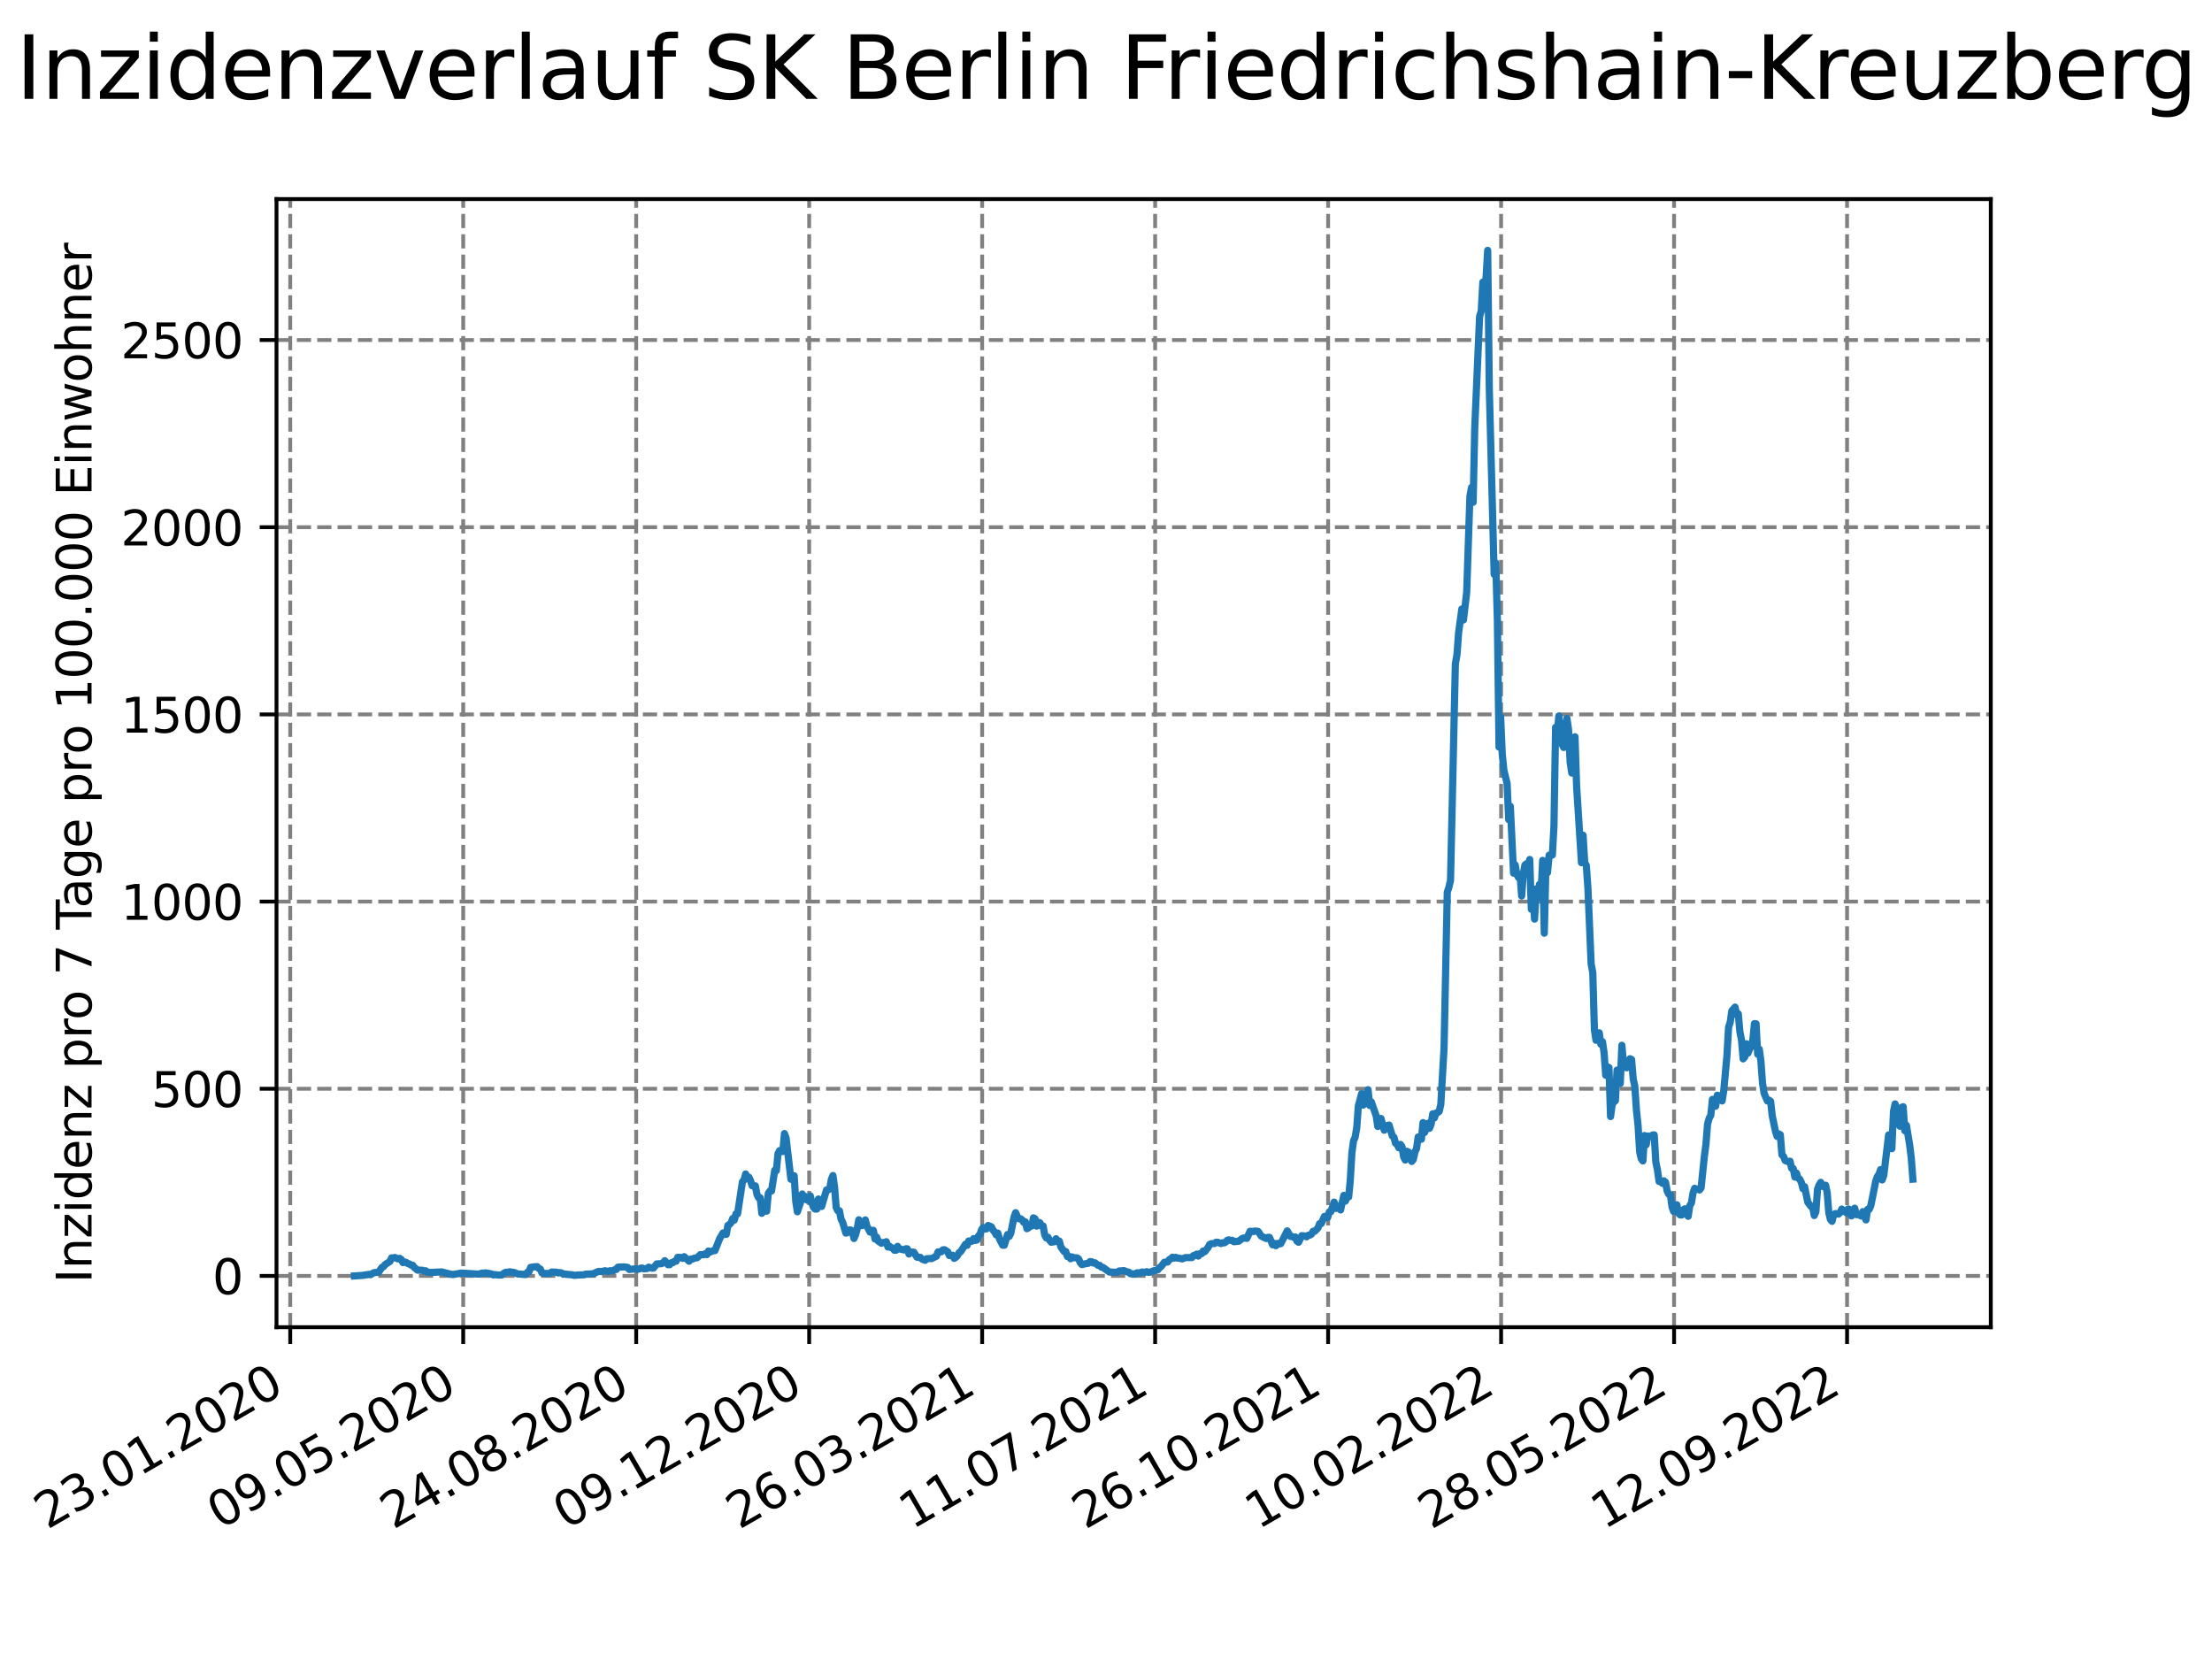 <?xml version="1.0" encoding="utf-8" standalone="no"?>
<!DOCTYPE svg PUBLIC "-//W3C//DTD SVG 1.1//EN"
  "http://www.w3.org/Graphics/SVG/1.1/DTD/svg11.dtd">
<svg xmlns:xlink="http://www.w3.org/1999/xlink" width="460.8pt" height="345.6pt" viewBox="0 0 460.8 345.6" xmlns="http://www.w3.org/2000/svg" version="1.1">
 <defs>
  <style type="text/css">*{stroke-linejoin: round; stroke-linecap: butt}</style>
 </defs>
 <g id="figure_1">
  <g id="patch_1">
   <path d="M 0 345.6 
L 460.8 345.6 
L 460.8 0 
L 0 0 
z
" style="fill: #ffffff"/>
  </g>
  <g id="axes_1">
   <g id="patch_2">
    <path d="M 57.6 276.48 
L 414.72 276.48 
L 414.72 41.472 
L 57.6 41.472 
z
" style="fill: #ffffff"/>
   </g>
   <g id="matplotlib.axis_1">
    <g id="xtick_1">
     <g id="line2d_1">
      <path d="M 60.46 276.48 
L 60.46 41.472 
" clip-path="url(#p9eb9b1399c)" style="fill: none; stroke-dasharray: 2.96,1.28; stroke-dashoffset: 0; stroke: #808080; stroke-width: 0.8"/>
     </g>
     <g id="line2d_2">
      <defs>
       <path id="m988cbfd017" d="M 0 0 
L 0 3.5 
" style="stroke: #000000; stroke-width: 0.8"/>
      </defs>
      <g>
       <use xlink:href="#m988cbfd017" x="60.46" y="276.48" style="stroke: #000000; stroke-width: 0.8"/>
      </g>
     </g>
     <g id="text_1">
      <!-- 23.01.2020 -->
      <g transform="translate(9.835 318.689) rotate(-30) scale(0.1 -0.1)">
       <defs>
        <path id="DejaVuSans-32" d="M 1228 531 
L 3431 531 
L 3431 0 
L 469 0 
L 469 531 
Q 828 903 1448 1529 
Q 2069 2156 2228 2338 
Q 2531 2678 2651 2914 
Q 2772 3150 2772 3378 
Q 2772 3750 2511 3984 
Q 2250 4219 1831 4219 
Q 1534 4219 1204 4116 
Q 875 4013 500 3803 
L 500 4441 
Q 881 4594 1212 4672 
Q 1544 4750 1819 4750 
Q 2544 4750 2975 4387 
Q 3406 4025 3406 3419 
Q 3406 3131 3298 2873 
Q 3191 2616 2906 2266 
Q 2828 2175 2409 1742 
Q 1991 1309 1228 531 
z
" transform="scale(0.016)"/>
        <path id="DejaVuSans-33" d="M 2597 2516 
Q 3050 2419 3304 2112 
Q 3559 1806 3559 1356 
Q 3559 666 3084 287 
Q 2609 -91 1734 -91 
Q 1441 -91 1130 -33 
Q 819 25 488 141 
L 488 750 
Q 750 597 1062 519 
Q 1375 441 1716 441 
Q 2309 441 2620 675 
Q 2931 909 2931 1356 
Q 2931 1769 2642 2001 
Q 2353 2234 1838 2234 
L 1294 2234 
L 1294 2753 
L 1863 2753 
Q 2328 2753 2575 2939 
Q 2822 3125 2822 3475 
Q 2822 3834 2567 4026 
Q 2313 4219 1838 4219 
Q 1578 4219 1281 4162 
Q 984 4106 628 3988 
L 628 4550 
Q 988 4650 1302 4700 
Q 1616 4750 1894 4750 
Q 2613 4750 3031 4423 
Q 3450 4097 3450 3541 
Q 3450 3153 3228 2886 
Q 3006 2619 2597 2516 
z
" transform="scale(0.016)"/>
        <path id="DejaVuSans-2e" d="M 684 794 
L 1344 794 
L 1344 0 
L 684 0 
L 684 794 
z
" transform="scale(0.016)"/>
        <path id="DejaVuSans-30" d="M 2034 4250 
Q 1547 4250 1301 3770 
Q 1056 3291 1056 2328 
Q 1056 1369 1301 889 
Q 1547 409 2034 409 
Q 2525 409 2770 889 
Q 3016 1369 3016 2328 
Q 3016 3291 2770 3770 
Q 2525 4250 2034 4250 
z
M 2034 4750 
Q 2819 4750 3233 4129 
Q 3647 3509 3647 2328 
Q 3647 1150 3233 529 
Q 2819 -91 2034 -91 
Q 1250 -91 836 529 
Q 422 1150 422 2328 
Q 422 3509 836 4129 
Q 1250 4750 2034 4750 
z
" transform="scale(0.016)"/>
        <path id="DejaVuSans-31" d="M 794 531 
L 1825 531 
L 1825 4091 
L 703 3866 
L 703 4441 
L 1819 4666 
L 2450 4666 
L 2450 531 
L 3481 531 
L 3481 0 
L 794 0 
L 794 531 
z
" transform="scale(0.016)"/>
       </defs>
       <use xlink:href="#DejaVuSans-32"/>
       <use xlink:href="#DejaVuSans-33" x="63.623"/>
       <use xlink:href="#DejaVuSans-2e" x="127.246"/>
       <use xlink:href="#DejaVuSans-30" x="159.033"/>
       <use xlink:href="#DejaVuSans-31" x="222.656"/>
       <use xlink:href="#DejaVuSans-2e" x="286.279"/>
       <use xlink:href="#DejaVuSans-32" x="318.066"/>
       <use xlink:href="#DejaVuSans-30" x="381.689"/>
       <use xlink:href="#DejaVuSans-32" x="445.312"/>
       <use xlink:href="#DejaVuSans-30" x="508.936"/>
      </g>
     </g>
    </g>
    <g id="xtick_2">
     <g id="line2d_3">
      <path d="M 96.495 276.48 
L 96.495 41.472 
" clip-path="url(#p9eb9b1399c)" style="fill: none; stroke-dasharray: 2.96,1.28; stroke-dashoffset: 0; stroke: #808080; stroke-width: 0.8"/>
     </g>
     <g id="line2d_4">
      <g>
       <use xlink:href="#m988cbfd017" x="96.495" y="276.48" style="stroke: #000000; stroke-width: 0.8"/>
      </g>
     </g>
     <g id="text_2">
      <!-- 09.05.2020 -->
      <g transform="translate(45.87 318.689) rotate(-30) scale(0.1 -0.1)">
       <defs>
        <path id="DejaVuSans-39" d="M 703 97 
L 703 672 
Q 941 559 1184 500 
Q 1428 441 1663 441 
Q 2288 441 2617 861 
Q 2947 1281 2994 2138 
Q 2813 1869 2534 1725 
Q 2256 1581 1919 1581 
Q 1219 1581 811 2004 
Q 403 2428 403 3163 
Q 403 3881 828 4315 
Q 1253 4750 1959 4750 
Q 2769 4750 3195 4129 
Q 3622 3509 3622 2328 
Q 3622 1225 3098 567 
Q 2575 -91 1691 -91 
Q 1453 -91 1209 -44 
Q 966 3 703 97 
z
M 1959 2075 
Q 2384 2075 2632 2365 
Q 2881 2656 2881 3163 
Q 2881 3666 2632 3958 
Q 2384 4250 1959 4250 
Q 1534 4250 1286 3958 
Q 1038 3666 1038 3163 
Q 1038 2656 1286 2365 
Q 1534 2075 1959 2075 
z
" transform="scale(0.016)"/>
        <path id="DejaVuSans-35" d="M 691 4666 
L 3169 4666 
L 3169 4134 
L 1269 4134 
L 1269 2991 
Q 1406 3038 1543 3061 
Q 1681 3084 1819 3084 
Q 2600 3084 3056 2656 
Q 3513 2228 3513 1497 
Q 3513 744 3044 326 
Q 2575 -91 1722 -91 
Q 1428 -91 1123 -41 
Q 819 9 494 109 
L 494 744 
Q 775 591 1075 516 
Q 1375 441 1709 441 
Q 2250 441 2565 725 
Q 2881 1009 2881 1497 
Q 2881 1984 2565 2268 
Q 2250 2553 1709 2553 
Q 1456 2553 1204 2497 
Q 953 2441 691 2322 
L 691 4666 
z
" transform="scale(0.016)"/>
       </defs>
       <use xlink:href="#DejaVuSans-30"/>
       <use xlink:href="#DejaVuSans-39" x="63.623"/>
       <use xlink:href="#DejaVuSans-2e" x="127.246"/>
       <use xlink:href="#DejaVuSans-30" x="159.033"/>
       <use xlink:href="#DejaVuSans-35" x="222.656"/>
       <use xlink:href="#DejaVuSans-2e" x="286.279"/>
       <use xlink:href="#DejaVuSans-32" x="318.066"/>
       <use xlink:href="#DejaVuSans-30" x="381.689"/>
       <use xlink:href="#DejaVuSans-32" x="445.312"/>
       <use xlink:href="#DejaVuSans-30" x="508.936"/>
      </g>
     </g>
    </g>
    <g id="xtick_3">
     <g id="line2d_5">
      <path d="M 132.53 276.48 
L 132.53 41.472 
" clip-path="url(#p9eb9b1399c)" style="fill: none; stroke-dasharray: 2.96,1.28; stroke-dashoffset: 0; stroke: #808080; stroke-width: 0.8"/>
     </g>
     <g id="line2d_6">
      <g>
       <use xlink:href="#m988cbfd017" x="132.53" y="276.48" style="stroke: #000000; stroke-width: 0.8"/>
      </g>
     </g>
     <g id="text_3">
      <!-- 24.08.2020 -->
      <g transform="translate(81.905 318.689) rotate(-30) scale(0.1 -0.1)">
       <defs>
        <path id="DejaVuSans-34" d="M 2419 4116 
L 825 1625 
L 2419 1625 
L 2419 4116 
z
M 2253 4666 
L 3047 4666 
L 3047 1625 
L 3713 1625 
L 3713 1100 
L 3047 1100 
L 3047 0 
L 2419 0 
L 2419 1100 
L 313 1100 
L 313 1709 
L 2253 4666 
z
" transform="scale(0.016)"/>
        <path id="DejaVuSans-38" d="M 2034 2216 
Q 1584 2216 1326 1975 
Q 1069 1734 1069 1313 
Q 1069 891 1326 650 
Q 1584 409 2034 409 
Q 2484 409 2743 651 
Q 3003 894 3003 1313 
Q 3003 1734 2745 1975 
Q 2488 2216 2034 2216 
z
M 1403 2484 
Q 997 2584 770 2862 
Q 544 3141 544 3541 
Q 544 4100 942 4425 
Q 1341 4750 2034 4750 
Q 2731 4750 3128 4425 
Q 3525 4100 3525 3541 
Q 3525 3141 3298 2862 
Q 3072 2584 2669 2484 
Q 3125 2378 3379 2068 
Q 3634 1759 3634 1313 
Q 3634 634 3220 271 
Q 2806 -91 2034 -91 
Q 1263 -91 848 271 
Q 434 634 434 1313 
Q 434 1759 690 2068 
Q 947 2378 1403 2484 
z
M 1172 3481 
Q 1172 3119 1398 2916 
Q 1625 2713 2034 2713 
Q 2441 2713 2670 2916 
Q 2900 3119 2900 3481 
Q 2900 3844 2670 4047 
Q 2441 4250 2034 4250 
Q 1625 4250 1398 4047 
Q 1172 3844 1172 3481 
z
" transform="scale(0.016)"/>
       </defs>
       <use xlink:href="#DejaVuSans-32"/>
       <use xlink:href="#DejaVuSans-34" x="63.623"/>
       <use xlink:href="#DejaVuSans-2e" x="127.246"/>
       <use xlink:href="#DejaVuSans-30" x="159.033"/>
       <use xlink:href="#DejaVuSans-38" x="222.656"/>
       <use xlink:href="#DejaVuSans-2e" x="286.279"/>
       <use xlink:href="#DejaVuSans-32" x="318.066"/>
       <use xlink:href="#DejaVuSans-30" x="381.689"/>
       <use xlink:href="#DejaVuSans-32" x="445.312"/>
       <use xlink:href="#DejaVuSans-30" x="508.936"/>
      </g>
     </g>
    </g>
    <g id="xtick_4">
     <g id="line2d_7">
      <path d="M 168.566 276.48 
L 168.566 41.472 
" clip-path="url(#p9eb9b1399c)" style="fill: none; stroke-dasharray: 2.96,1.28; stroke-dashoffset: 0; stroke: #808080; stroke-width: 0.8"/>
     </g>
     <g id="line2d_8">
      <g>
       <use xlink:href="#m988cbfd017" x="168.566" y="276.48" style="stroke: #000000; stroke-width: 0.8"/>
      </g>
     </g>
     <g id="text_4">
      <!-- 09.12.2020 -->
      <g transform="translate(117.941 318.689) rotate(-30) scale(0.1 -0.1)">
       <use xlink:href="#DejaVuSans-30"/>
       <use xlink:href="#DejaVuSans-39" x="63.623"/>
       <use xlink:href="#DejaVuSans-2e" x="127.246"/>
       <use xlink:href="#DejaVuSans-31" x="159.033"/>
       <use xlink:href="#DejaVuSans-32" x="222.656"/>
       <use xlink:href="#DejaVuSans-2e" x="286.279"/>
       <use xlink:href="#DejaVuSans-32" x="318.066"/>
       <use xlink:href="#DejaVuSans-30" x="381.689"/>
       <use xlink:href="#DejaVuSans-32" x="445.312"/>
       <use xlink:href="#DejaVuSans-30" x="508.936"/>
      </g>
     </g>
    </g>
    <g id="xtick_5">
     <g id="line2d_9">
      <path d="M 204.601 276.48 
L 204.601 41.472 
" clip-path="url(#p9eb9b1399c)" style="fill: none; stroke-dasharray: 2.96,1.28; stroke-dashoffset: 0; stroke: #808080; stroke-width: 0.8"/>
     </g>
     <g id="line2d_10">
      <g>
       <use xlink:href="#m988cbfd017" x="204.601" y="276.48" style="stroke: #000000; stroke-width: 0.8"/>
      </g>
     </g>
     <g id="text_5">
      <!-- 26.03.2021 -->
      <g transform="translate(153.976 318.689) rotate(-30) scale(0.1 -0.1)">
       <defs>
        <path id="DejaVuSans-36" d="M 2113 2584 
Q 1688 2584 1439 2293 
Q 1191 2003 1191 1497 
Q 1191 994 1439 701 
Q 1688 409 2113 409 
Q 2538 409 2786 701 
Q 3034 994 3034 1497 
Q 3034 2003 2786 2293 
Q 2538 2584 2113 2584 
z
M 3366 4563 
L 3366 3988 
Q 3128 4100 2886 4159 
Q 2644 4219 2406 4219 
Q 1781 4219 1451 3797 
Q 1122 3375 1075 2522 
Q 1259 2794 1537 2939 
Q 1816 3084 2150 3084 
Q 2853 3084 3261 2657 
Q 3669 2231 3669 1497 
Q 3669 778 3244 343 
Q 2819 -91 2113 -91 
Q 1303 -91 875 529 
Q 447 1150 447 2328 
Q 447 3434 972 4092 
Q 1497 4750 2381 4750 
Q 2619 4750 2861 4703 
Q 3103 4656 3366 4563 
z
" transform="scale(0.016)"/>
       </defs>
       <use xlink:href="#DejaVuSans-32"/>
       <use xlink:href="#DejaVuSans-36" x="63.623"/>
       <use xlink:href="#DejaVuSans-2e" x="127.246"/>
       <use xlink:href="#DejaVuSans-30" x="159.033"/>
       <use xlink:href="#DejaVuSans-33" x="222.656"/>
       <use xlink:href="#DejaVuSans-2e" x="286.279"/>
       <use xlink:href="#DejaVuSans-32" x="318.066"/>
       <use xlink:href="#DejaVuSans-30" x="381.689"/>
       <use xlink:href="#DejaVuSans-32" x="445.312"/>
       <use xlink:href="#DejaVuSans-31" x="508.936"/>
      </g>
     </g>
    </g>
    <g id="xtick_6">
     <g id="line2d_11">
      <path d="M 240.636 276.48 
L 240.636 41.472 
" clip-path="url(#p9eb9b1399c)" style="fill: none; stroke-dasharray: 2.96,1.28; stroke-dashoffset: 0; stroke: #808080; stroke-width: 0.8"/>
     </g>
     <g id="line2d_12">
      <g>
       <use xlink:href="#m988cbfd017" x="240.636" y="276.48" style="stroke: #000000; stroke-width: 0.8"/>
      </g>
     </g>
     <g id="text_6">
      <!-- 11.07.2021 -->
      <g transform="translate(190.011 318.689) rotate(-30) scale(0.1 -0.1)">
       <defs>
        <path id="DejaVuSans-37" d="M 525 4666 
L 3525 4666 
L 3525 4397 
L 1831 0 
L 1172 0 
L 2766 4134 
L 525 4134 
L 525 4666 
z
" transform="scale(0.016)"/>
       </defs>
       <use xlink:href="#DejaVuSans-31"/>
       <use xlink:href="#DejaVuSans-31" x="63.623"/>
       <use xlink:href="#DejaVuSans-2e" x="127.246"/>
       <use xlink:href="#DejaVuSans-30" x="159.033"/>
       <use xlink:href="#DejaVuSans-37" x="222.656"/>
       <use xlink:href="#DejaVuSans-2e" x="286.279"/>
       <use xlink:href="#DejaVuSans-32" x="318.066"/>
       <use xlink:href="#DejaVuSans-30" x="381.689"/>
       <use xlink:href="#DejaVuSans-32" x="445.312"/>
       <use xlink:href="#DejaVuSans-31" x="508.936"/>
      </g>
     </g>
    </g>
    <g id="xtick_7">
     <g id="line2d_13">
      <path d="M 276.672 276.48 
L 276.672 41.472 
" clip-path="url(#p9eb9b1399c)" style="fill: none; stroke-dasharray: 2.96,1.28; stroke-dashoffset: 0; stroke: #808080; stroke-width: 0.8"/>
     </g>
     <g id="line2d_14">
      <g>
       <use xlink:href="#m988cbfd017" x="276.672" y="276.48" style="stroke: #000000; stroke-width: 0.8"/>
      </g>
     </g>
     <g id="text_7">
      <!-- 26.10.2021 -->
      <g transform="translate(226.046 318.689) rotate(-30) scale(0.1 -0.1)">
       <use xlink:href="#DejaVuSans-32"/>
       <use xlink:href="#DejaVuSans-36" x="63.623"/>
       <use xlink:href="#DejaVuSans-2e" x="127.246"/>
       <use xlink:href="#DejaVuSans-31" x="159.033"/>
       <use xlink:href="#DejaVuSans-30" x="222.656"/>
       <use xlink:href="#DejaVuSans-2e" x="286.279"/>
       <use xlink:href="#DejaVuSans-32" x="318.066"/>
       <use xlink:href="#DejaVuSans-30" x="381.689"/>
       <use xlink:href="#DejaVuSans-32" x="445.312"/>
       <use xlink:href="#DejaVuSans-31" x="508.936"/>
      </g>
     </g>
    </g>
    <g id="xtick_8">
     <g id="line2d_15">
      <path d="M 312.707 276.48 
L 312.707 41.472 
" clip-path="url(#p9eb9b1399c)" style="fill: none; stroke-dasharray: 2.96,1.28; stroke-dashoffset: 0; stroke: #808080; stroke-width: 0.8"/>
     </g>
     <g id="line2d_16">
      <g>
       <use xlink:href="#m988cbfd017" x="312.707" y="276.48" style="stroke: #000000; stroke-width: 0.8"/>
      </g>
     </g>
     <g id="text_8">
      <!-- 10.02.2022 -->
      <g transform="translate(262.082 318.689) rotate(-30) scale(0.1 -0.1)">
       <use xlink:href="#DejaVuSans-31"/>
       <use xlink:href="#DejaVuSans-30" x="63.623"/>
       <use xlink:href="#DejaVuSans-2e" x="127.246"/>
       <use xlink:href="#DejaVuSans-30" x="159.033"/>
       <use xlink:href="#DejaVuSans-32" x="222.656"/>
       <use xlink:href="#DejaVuSans-2e" x="286.279"/>
       <use xlink:href="#DejaVuSans-32" x="318.066"/>
       <use xlink:href="#DejaVuSans-30" x="381.689"/>
       <use xlink:href="#DejaVuSans-32" x="445.312"/>
       <use xlink:href="#DejaVuSans-32" x="508.936"/>
      </g>
     </g>
    </g>
    <g id="xtick_9">
     <g id="line2d_17">
      <path d="M 348.742 276.48 
L 348.742 41.472 
" clip-path="url(#p9eb9b1399c)" style="fill: none; stroke-dasharray: 2.96,1.28; stroke-dashoffset: 0; stroke: #808080; stroke-width: 0.8"/>
     </g>
     <g id="line2d_18">
      <g>
       <use xlink:href="#m988cbfd017" x="348.742" y="276.48" style="stroke: #000000; stroke-width: 0.8"/>
      </g>
     </g>
     <g id="text_9">
      <!-- 28.05.2022 -->
      <g transform="translate(298.117 318.689) rotate(-30) scale(0.1 -0.1)">
       <use xlink:href="#DejaVuSans-32"/>
       <use xlink:href="#DejaVuSans-38" x="63.623"/>
       <use xlink:href="#DejaVuSans-2e" x="127.246"/>
       <use xlink:href="#DejaVuSans-30" x="159.033"/>
       <use xlink:href="#DejaVuSans-35" x="222.656"/>
       <use xlink:href="#DejaVuSans-2e" x="286.279"/>
       <use xlink:href="#DejaVuSans-32" x="318.066"/>
       <use xlink:href="#DejaVuSans-30" x="381.689"/>
       <use xlink:href="#DejaVuSans-32" x="445.312"/>
       <use xlink:href="#DejaVuSans-32" x="508.936"/>
      </g>
     </g>
    </g>
    <g id="xtick_10">
     <g id="line2d_19">
      <path d="M 384.778 276.48 
L 384.778 41.472 
" clip-path="url(#p9eb9b1399c)" style="fill: none; stroke-dasharray: 2.96,1.28; stroke-dashoffset: 0; stroke: #808080; stroke-width: 0.8"/>
     </g>
     <g id="line2d_20">
      <g>
       <use xlink:href="#m988cbfd017" x="384.778" y="276.48" style="stroke: #000000; stroke-width: 0.8"/>
      </g>
     </g>
     <g id="text_10">
      <!-- 12.09.2022 -->
      <g transform="translate(334.152 318.689) rotate(-30) scale(0.1 -0.1)">
       <use xlink:href="#DejaVuSans-31"/>
       <use xlink:href="#DejaVuSans-32" x="63.623"/>
       <use xlink:href="#DejaVuSans-2e" x="127.246"/>
       <use xlink:href="#DejaVuSans-30" x="159.033"/>
       <use xlink:href="#DejaVuSans-39" x="222.656"/>
       <use xlink:href="#DejaVuSans-2e" x="286.279"/>
       <use xlink:href="#DejaVuSans-32" x="318.066"/>
       <use xlink:href="#DejaVuSans-30" x="381.689"/>
       <use xlink:href="#DejaVuSans-32" x="445.312"/>
       <use xlink:href="#DejaVuSans-32" x="508.936"/>
      </g>
     </g>
    </g>
   </g>
   <g id="matplotlib.axis_2">
    <g id="ytick_1">
     <g id="line2d_21">
      <path d="M 57.6 265.798 
L 414.72 265.798 
" clip-path="url(#p9eb9b1399c)" style="fill: none; stroke-dasharray: 2.96,1.28; stroke-dashoffset: 0; stroke: #808080; stroke-width: 0.8"/>
     </g>
     <g id="line2d_22">
      <defs>
       <path id="m62f4f922a9" d="M 0 0 
L -3.5 0 
" style="stroke: #000000; stroke-width: 0.8"/>
      </defs>
      <g>
       <use xlink:href="#m62f4f922a9" x="57.6" y="265.798" style="stroke: #000000; stroke-width: 0.8"/>
      </g>
     </g>
     <g id="text_11">
      <!-- 0 -->
      <g transform="translate(44.237 269.597) scale(0.1 -0.1)">
       <use xlink:href="#DejaVuSans-30"/>
      </g>
     </g>
    </g>
    <g id="ytick_2">
     <g id="line2d_23">
      <path d="M 57.6 226.806 
L 414.72 226.806 
" clip-path="url(#p9eb9b1399c)" style="fill: none; stroke-dasharray: 2.96,1.28; stroke-dashoffset: 0; stroke: #808080; stroke-width: 0.8"/>
     </g>
     <g id="line2d_24">
      <g>
       <use xlink:href="#m62f4f922a9" x="57.6" y="226.806" style="stroke: #000000; stroke-width: 0.8"/>
      </g>
     </g>
     <g id="text_12">
      <!-- 500 -->
      <g transform="translate(31.512 230.605) scale(0.1 -0.1)">
       <use xlink:href="#DejaVuSans-35"/>
       <use xlink:href="#DejaVuSans-30" x="63.623"/>
       <use xlink:href="#DejaVuSans-30" x="127.246"/>
      </g>
     </g>
    </g>
    <g id="ytick_3">
     <g id="line2d_25">
      <path d="M 57.6 187.813 
L 414.72 187.813 
" clip-path="url(#p9eb9b1399c)" style="fill: none; stroke-dasharray: 2.96,1.28; stroke-dashoffset: 0; stroke: #808080; stroke-width: 0.8"/>
     </g>
     <g id="line2d_26">
      <g>
       <use xlink:href="#m62f4f922a9" x="57.6" y="187.813" style="stroke: #000000; stroke-width: 0.8"/>
      </g>
     </g>
     <g id="text_13">
      <!-- 1000 -->
      <g transform="translate(25.15 191.612) scale(0.1 -0.1)">
       <use xlink:href="#DejaVuSans-31"/>
       <use xlink:href="#DejaVuSans-30" x="63.623"/>
       <use xlink:href="#DejaVuSans-30" x="127.246"/>
       <use xlink:href="#DejaVuSans-30" x="190.869"/>
      </g>
     </g>
    </g>
    <g id="ytick_4">
     <g id="line2d_27">
      <path d="M 57.6 148.821 
L 414.72 148.821 
" clip-path="url(#p9eb9b1399c)" style="fill: none; stroke-dasharray: 2.96,1.28; stroke-dashoffset: 0; stroke: #808080; stroke-width: 0.8"/>
     </g>
     <g id="line2d_28">
      <g>
       <use xlink:href="#m62f4f922a9" x="57.6" y="148.821" style="stroke: #000000; stroke-width: 0.8"/>
      </g>
     </g>
     <g id="text_14">
      <!-- 1500 -->
      <g transform="translate(25.15 152.62) scale(0.1 -0.1)">
       <use xlink:href="#DejaVuSans-31"/>
       <use xlink:href="#DejaVuSans-35" x="63.623"/>
       <use xlink:href="#DejaVuSans-30" x="127.246"/>
       <use xlink:href="#DejaVuSans-30" x="190.869"/>
      </g>
     </g>
    </g>
    <g id="ytick_5">
     <g id="line2d_29">
      <path d="M 57.6 109.829 
L 414.72 109.829 
" clip-path="url(#p9eb9b1399c)" style="fill: none; stroke-dasharray: 2.96,1.28; stroke-dashoffset: 0; stroke: #808080; stroke-width: 0.8"/>
     </g>
     <g id="line2d_30">
      <g>
       <use xlink:href="#m62f4f922a9" x="57.6" y="109.829" style="stroke: #000000; stroke-width: 0.8"/>
      </g>
     </g>
     <g id="text_15">
      <!-- 2000 -->
      <g transform="translate(25.15 113.628) scale(0.1 -0.1)">
       <use xlink:href="#DejaVuSans-32"/>
       <use xlink:href="#DejaVuSans-30" x="63.623"/>
       <use xlink:href="#DejaVuSans-30" x="127.246"/>
       <use xlink:href="#DejaVuSans-30" x="190.869"/>
      </g>
     </g>
    </g>
    <g id="ytick_6">
     <g id="line2d_31">
      <path d="M 57.6 70.836 
L 414.72 70.836 
" clip-path="url(#p9eb9b1399c)" style="fill: none; stroke-dasharray: 2.96,1.28; stroke-dashoffset: 0; stroke: #808080; stroke-width: 0.8"/>
     </g>
     <g id="line2d_32">
      <g>
       <use xlink:href="#m62f4f922a9" x="57.6" y="70.836" style="stroke: #000000; stroke-width: 0.8"/>
      </g>
     </g>
     <g id="text_16">
      <!-- 2500 -->
      <g transform="translate(25.15 74.635) scale(0.1 -0.1)">
       <use xlink:href="#DejaVuSans-32"/>
       <use xlink:href="#DejaVuSans-35" x="63.623"/>
       <use xlink:href="#DejaVuSans-30" x="127.246"/>
       <use xlink:href="#DejaVuSans-30" x="190.869"/>
      </g>
     </g>
    </g>
    <g id="text_17">
     <!-- Inzidenz pro 7 Tage pro 100.000 Einwohner -->
     <g transform="translate(19.07 267.301) rotate(-90) scale(0.1 -0.1)">
      <defs>
       <path id="DejaVuSans-49" d="M 628 4666 
L 1259 4666 
L 1259 0 
L 628 0 
L 628 4666 
z
" transform="scale(0.016)"/>
       <path id="DejaVuSans-6e" d="M 3513 2113 
L 3513 0 
L 2938 0 
L 2938 2094 
Q 2938 2591 2744 2837 
Q 2550 3084 2163 3084 
Q 1697 3084 1428 2787 
Q 1159 2491 1159 1978 
L 1159 0 
L 581 0 
L 581 3500 
L 1159 3500 
L 1159 2956 
Q 1366 3272 1645 3428 
Q 1925 3584 2291 3584 
Q 2894 3584 3203 3211 
Q 3513 2838 3513 2113 
z
" transform="scale(0.016)"/>
       <path id="DejaVuSans-7a" d="M 353 3500 
L 3084 3500 
L 3084 2975 
L 922 459 
L 3084 459 
L 3084 0 
L 275 0 
L 275 525 
L 2438 3041 
L 353 3041 
L 353 3500 
z
" transform="scale(0.016)"/>
       <path id="DejaVuSans-69" d="M 603 3500 
L 1178 3500 
L 1178 0 
L 603 0 
L 603 3500 
z
M 603 4863 
L 1178 4863 
L 1178 4134 
L 603 4134 
L 603 4863 
z
" transform="scale(0.016)"/>
       <path id="DejaVuSans-64" d="M 2906 2969 
L 2906 4863 
L 3481 4863 
L 3481 0 
L 2906 0 
L 2906 525 
Q 2725 213 2448 61 
Q 2172 -91 1784 -91 
Q 1150 -91 751 415 
Q 353 922 353 1747 
Q 353 2572 751 3078 
Q 1150 3584 1784 3584 
Q 2172 3584 2448 3432 
Q 2725 3281 2906 2969 
z
M 947 1747 
Q 947 1113 1208 752 
Q 1469 391 1925 391 
Q 2381 391 2643 752 
Q 2906 1113 2906 1747 
Q 2906 2381 2643 2742 
Q 2381 3103 1925 3103 
Q 1469 3103 1208 2742 
Q 947 2381 947 1747 
z
" transform="scale(0.016)"/>
       <path id="DejaVuSans-65" d="M 3597 1894 
L 3597 1613 
L 953 1613 
Q 991 1019 1311 708 
Q 1631 397 2203 397 
Q 2534 397 2845 478 
Q 3156 559 3463 722 
L 3463 178 
Q 3153 47 2828 -22 
Q 2503 -91 2169 -91 
Q 1331 -91 842 396 
Q 353 884 353 1716 
Q 353 2575 817 3079 
Q 1281 3584 2069 3584 
Q 2775 3584 3186 3129 
Q 3597 2675 3597 1894 
z
M 3022 2063 
Q 3016 2534 2758 2815 
Q 2500 3097 2075 3097 
Q 1594 3097 1305 2825 
Q 1016 2553 972 2059 
L 3022 2063 
z
" transform="scale(0.016)"/>
       <path id="DejaVuSans-20" transform="scale(0.016)"/>
       <path id="DejaVuSans-70" d="M 1159 525 
L 1159 -1331 
L 581 -1331 
L 581 3500 
L 1159 3500 
L 1159 2969 
Q 1341 3281 1617 3432 
Q 1894 3584 2278 3584 
Q 2916 3584 3314 3078 
Q 3713 2572 3713 1747 
Q 3713 922 3314 415 
Q 2916 -91 2278 -91 
Q 1894 -91 1617 61 
Q 1341 213 1159 525 
z
M 3116 1747 
Q 3116 2381 2855 2742 
Q 2594 3103 2138 3103 
Q 1681 3103 1420 2742 
Q 1159 2381 1159 1747 
Q 1159 1113 1420 752 
Q 1681 391 2138 391 
Q 2594 391 2855 752 
Q 3116 1113 3116 1747 
z
" transform="scale(0.016)"/>
       <path id="DejaVuSans-72" d="M 2631 2963 
Q 2534 3019 2420 3045 
Q 2306 3072 2169 3072 
Q 1681 3072 1420 2755 
Q 1159 2438 1159 1844 
L 1159 0 
L 581 0 
L 581 3500 
L 1159 3500 
L 1159 2956 
Q 1341 3275 1631 3429 
Q 1922 3584 2338 3584 
Q 2397 3584 2469 3576 
Q 2541 3569 2628 3553 
L 2631 2963 
z
" transform="scale(0.016)"/>
       <path id="DejaVuSans-6f" d="M 1959 3097 
Q 1497 3097 1228 2736 
Q 959 2375 959 1747 
Q 959 1119 1226 758 
Q 1494 397 1959 397 
Q 2419 397 2687 759 
Q 2956 1122 2956 1747 
Q 2956 2369 2687 2733 
Q 2419 3097 1959 3097 
z
M 1959 3584 
Q 2709 3584 3137 3096 
Q 3566 2609 3566 1747 
Q 3566 888 3137 398 
Q 2709 -91 1959 -91 
Q 1206 -91 779 398 
Q 353 888 353 1747 
Q 353 2609 779 3096 
Q 1206 3584 1959 3584 
z
" transform="scale(0.016)"/>
       <path id="DejaVuSans-54" d="M -19 4666 
L 3928 4666 
L 3928 4134 
L 2272 4134 
L 2272 0 
L 1638 0 
L 1638 4134 
L -19 4134 
L -19 4666 
z
" transform="scale(0.016)"/>
       <path id="DejaVuSans-61" d="M 2194 1759 
Q 1497 1759 1228 1600 
Q 959 1441 959 1056 
Q 959 750 1161 570 
Q 1363 391 1709 391 
Q 2188 391 2477 730 
Q 2766 1069 2766 1631 
L 2766 1759 
L 2194 1759 
z
M 3341 1997 
L 3341 0 
L 2766 0 
L 2766 531 
Q 2569 213 2275 61 
Q 1981 -91 1556 -91 
Q 1019 -91 701 211 
Q 384 513 384 1019 
Q 384 1609 779 1909 
Q 1175 2209 1959 2209 
L 2766 2209 
L 2766 2266 
Q 2766 2663 2505 2880 
Q 2244 3097 1772 3097 
Q 1472 3097 1187 3025 
Q 903 2953 641 2809 
L 641 3341 
Q 956 3463 1253 3523 
Q 1550 3584 1831 3584 
Q 2591 3584 2966 3190 
Q 3341 2797 3341 1997 
z
" transform="scale(0.016)"/>
       <path id="DejaVuSans-67" d="M 2906 1791 
Q 2906 2416 2648 2759 
Q 2391 3103 1925 3103 
Q 1463 3103 1205 2759 
Q 947 2416 947 1791 
Q 947 1169 1205 825 
Q 1463 481 1925 481 
Q 2391 481 2648 825 
Q 2906 1169 2906 1791 
z
M 3481 434 
Q 3481 -459 3084 -895 
Q 2688 -1331 1869 -1331 
Q 1566 -1331 1297 -1286 
Q 1028 -1241 775 -1147 
L 775 -588 
Q 1028 -725 1275 -790 
Q 1522 -856 1778 -856 
Q 2344 -856 2625 -561 
Q 2906 -266 2906 331 
L 2906 616 
Q 2728 306 2450 153 
Q 2172 0 1784 0 
Q 1141 0 747 490 
Q 353 981 353 1791 
Q 353 2603 747 3093 
Q 1141 3584 1784 3584 
Q 2172 3584 2450 3431 
Q 2728 3278 2906 2969 
L 2906 3500 
L 3481 3500 
L 3481 434 
z
" transform="scale(0.016)"/>
       <path id="DejaVuSans-45" d="M 628 4666 
L 3578 4666 
L 3578 4134 
L 1259 4134 
L 1259 2753 
L 3481 2753 
L 3481 2222 
L 1259 2222 
L 1259 531 
L 3634 531 
L 3634 0 
L 628 0 
L 628 4666 
z
" transform="scale(0.016)"/>
       <path id="DejaVuSans-77" d="M 269 3500 
L 844 3500 
L 1563 769 
L 2278 3500 
L 2956 3500 
L 3675 769 
L 4391 3500 
L 4966 3500 
L 4050 0 
L 3372 0 
L 2619 2869 
L 1863 0 
L 1184 0 
L 269 3500 
z
" transform="scale(0.016)"/>
       <path id="DejaVuSans-68" d="M 3513 2113 
L 3513 0 
L 2938 0 
L 2938 2094 
Q 2938 2591 2744 2837 
Q 2550 3084 2163 3084 
Q 1697 3084 1428 2787 
Q 1159 2491 1159 1978 
L 1159 0 
L 581 0 
L 581 4863 
L 1159 4863 
L 1159 2956 
Q 1366 3272 1645 3428 
Q 1925 3584 2291 3584 
Q 2894 3584 3203 3211 
Q 3513 2838 3513 2113 
z
" transform="scale(0.016)"/>
      </defs>
      <use xlink:href="#DejaVuSans-49"/>
      <use xlink:href="#DejaVuSans-6e" x="29.492"/>
      <use xlink:href="#DejaVuSans-7a" x="92.871"/>
      <use xlink:href="#DejaVuSans-69" x="145.361"/>
      <use xlink:href="#DejaVuSans-64" x="173.145"/>
      <use xlink:href="#DejaVuSans-65" x="236.621"/>
      <use xlink:href="#DejaVuSans-6e" x="298.145"/>
      <use xlink:href="#DejaVuSans-7a" x="361.523"/>
      <use xlink:href="#DejaVuSans-20" x="414.014"/>
      <use xlink:href="#DejaVuSans-70" x="445.801"/>
      <use xlink:href="#DejaVuSans-72" x="509.277"/>
      <use xlink:href="#DejaVuSans-6f" x="548.141"/>
      <use xlink:href="#DejaVuSans-20" x="609.322"/>
      <use xlink:href="#DejaVuSans-37" x="641.109"/>
      <use xlink:href="#DejaVuSans-20" x="704.732"/>
      <use xlink:href="#DejaVuSans-54" x="736.52"/>
      <use xlink:href="#DejaVuSans-61" x="781.104"/>
      <use xlink:href="#DejaVuSans-67" x="842.383"/>
      <use xlink:href="#DejaVuSans-65" x="905.859"/>
      <use xlink:href="#DejaVuSans-20" x="967.383"/>
      <use xlink:href="#DejaVuSans-70" x="999.17"/>
      <use xlink:href="#DejaVuSans-72" x="1062.646"/>
      <use xlink:href="#DejaVuSans-6f" x="1101.51"/>
      <use xlink:href="#DejaVuSans-20" x="1162.691"/>
      <use xlink:href="#DejaVuSans-31" x="1194.479"/>
      <use xlink:href="#DejaVuSans-30" x="1258.102"/>
      <use xlink:href="#DejaVuSans-30" x="1321.725"/>
      <use xlink:href="#DejaVuSans-2e" x="1385.348"/>
      <use xlink:href="#DejaVuSans-30" x="1417.135"/>
      <use xlink:href="#DejaVuSans-30" x="1480.758"/>
      <use xlink:href="#DejaVuSans-30" x="1544.381"/>
      <use xlink:href="#DejaVuSans-20" x="1608.004"/>
      <use xlink:href="#DejaVuSans-45" x="1639.791"/>
      <use xlink:href="#DejaVuSans-69" x="1702.975"/>
      <use xlink:href="#DejaVuSans-6e" x="1730.758"/>
      <use xlink:href="#DejaVuSans-77" x="1794.137"/>
      <use xlink:href="#DejaVuSans-6f" x="1875.924"/>
      <use xlink:href="#DejaVuSans-68" x="1937.105"/>
      <use xlink:href="#DejaVuSans-6e" x="2000.484"/>
      <use xlink:href="#DejaVuSans-65" x="2063.863"/>
      <use xlink:href="#DejaVuSans-72" x="2125.387"/>
     </g>
    </g>
   </g>
   <g id="line2d_33">
    <path d="M 73.833 265.798 
L 75.517 265.69 
L 76.19 265.583 
L 76.864 265.475 
L 77.201 265.529 
L 77.874 265.126 
L 78.884 265.018 
L 79.558 264.024 
L 79.895 263.862 
L 80.232 263.432 
L 81.242 262.76 
L 81.579 262.034 
L 81.915 262.061 
L 82.252 261.953 
L 82.926 262.249 
L 83.263 262.142 
L 83.599 262.384 
L 83.936 263.029 
L 84.273 262.894 
L 84.61 262.975 
L 84.946 263.217 
L 85.283 263.298 
L 85.62 263.54 
L 85.957 263.566 
L 86.294 264.024 
L 86.967 264.588 
L 87.977 264.615 
L 88.314 264.776 
L 88.651 264.722 
L 88.988 264.991 
L 89.661 265.072 
L 92.019 264.964 
L 93.703 265.395 
L 94.376 265.502 
L 95.05 265.395 
L 96.06 265.206 
L 99.765 265.421 
L 100.438 265.206 
L 100.775 265.26 
L 101.112 265.153 
L 102.459 265.395 
L 102.796 265.583 
L 103.132 265.529 
L 103.806 265.61 
L 104.48 265.61 
L 105.153 265.126 
L 105.49 265.018 
L 105.827 265.045 
L 106.163 264.938 
L 107.174 265.099 
L 107.847 265.395 
L 108.521 265.421 
L 109.531 265.502 
L 109.868 265.045 
L 110.205 264.911 
L 110.542 264.024 
L 111.215 263.916 
L 111.889 263.862 
L 112.225 264.239 
L 112.562 264.373 
L 112.899 265.179 
L 113.573 265.287 
L 114.246 265.287 
L 114.583 265.26 
L 114.92 264.991 
L 115.93 265.018 
L 116.267 265.179 
L 116.604 265.099 
L 116.94 265.153 
L 117.277 265.368 
L 119.298 265.583 
L 119.635 265.69 
L 120.308 265.61 
L 121.655 265.556 
L 121.992 265.421 
L 123.002 265.395 
L 123.676 265.314 
L 124.35 264.991 
L 124.686 264.857 
L 125.36 264.884 
L 126.033 264.722 
L 126.707 264.884 
L 127.044 264.722 
L 127.717 264.749 
L 128.054 264.507 
L 128.391 264.454 
L 128.728 263.97 
L 130.075 263.916 
L 130.748 264.024 
L 131.085 264.454 
L 132.432 264.319 
L 132.769 264.427 
L 133.106 264.373 
L 133.443 264.185 
L 133.779 264.158 
L 134.116 264.319 
L 134.79 264.265 
L 135.126 263.97 
L 135.8 264.185 
L 136.137 264.158 
L 136.81 263.298 
L 137.821 263.244 
L 138.157 263.056 
L 138.494 262.626 
L 139.168 263.459 
L 139.505 263.459 
L 139.841 263.056 
L 140.178 263.029 
L 140.515 262.733 
L 140.852 262.733 
L 141.188 261.927 
L 141.862 261.953 
L 142.199 262.142 
L 142.536 261.792 
L 143.546 262.733 
L 143.883 262.303 
L 144.219 262.303 
L 144.556 262.115 
L 145.23 262.007 
L 145.903 261.362 
L 146.577 261.389 
L 146.914 261.174 
L 147.25 261.362 
L 147.587 260.609 
L 147.924 260.824 
L 148.598 260.529 
L 148.934 260.529 
L 149.945 257.975 
L 150.618 256.846 
L 150.955 257.141 
L 151.292 257.141 
L 151.629 255.286 
L 151.965 255.071 
L 152.302 254.722 
L 152.639 253.835 
L 152.976 254.157 
L 153.312 252.867 
L 153.649 252.867 
L 154.66 246.2 
L 154.996 245.823 
L 155.333 244.56 
L 155.67 245.232 
L 156.007 245.232 
L 156.343 245.931 
L 156.68 247.006 
L 157.017 247.114 
L 157.354 247.033 
L 157.691 248.834 
L 158.027 249.506 
L 158.364 249.506 
L 158.701 252.759 
L 159.038 252.195 
L 159.711 252.302 
L 160.048 248.619 
L 160.385 248.108 
L 160.722 248.108 
L 161.395 243.78 
L 161.732 243.861 
L 162.069 240.339 
L 162.405 239.694 
L 162.742 239.882 
L 163.079 239.882 
L 163.416 236.145 
L 163.753 237.059 
L 164.763 245.662 
L 165.1 244.936 
L 165.436 244.936 
L 165.773 250.286 
L 166.11 252.437 
L 166.784 250.42 
L 167.12 248.727 
L 167.457 249.264 
L 167.794 249.264 
L 168.131 250.017 
L 168.468 250.017 
L 168.804 249.13 
L 169.141 250.609 
L 169.478 251.55 
L 169.815 251.872 
L 170.151 251.872 
L 170.488 249.775 
L 171.162 251.334 
L 172.172 247.893 
L 172.509 247.893 
L 172.846 247.625 
L 173.182 245.689 
L 173.519 244.882 
L 173.856 247.329 
L 174.193 251.55 
L 174.53 252.222 
L 174.866 252.222 
L 175.203 253.942 
L 175.54 254.641 
L 176.213 256.872 
L 176.55 256.792 
L 176.887 256.227 
L 177.224 256.227 
L 177.561 256.442 
L 177.897 258.002 
L 178.234 257.222 
L 178.571 255.958 
L 178.908 254.103 
L 179.244 255.313 
L 179.581 255.313 
L 179.918 254.91 
L 180.255 254.13 
L 180.592 255.421 
L 181.265 256.684 
L 181.602 256.308 
L 181.939 256.308 
L 182.275 258.109 
L 182.612 257.706 
L 182.949 258.539 
L 183.623 258.996 
L 183.959 258.835 
L 184.296 258.835 
L 184.633 258.674 
L 184.97 259.776 
L 185.306 259.615 
L 185.643 259.91 
L 185.98 259.991 
L 186.317 260.448 
L 186.654 260.448 
L 186.99 259.641 
L 187.327 260.152 
L 188.337 260.394 
L 188.674 260.152 
L 189.011 260.152 
L 189.348 261.228 
L 189.685 260.824 
L 190.358 260.851 
L 191.032 261.9 
L 191.705 261.927 
L 192.042 262.276 
L 192.716 262.545 
L 193.052 262.222 
L 193.726 262.169 
L 194.063 262.195 
L 195.073 261.685 
L 195.41 260.797 
L 196.083 260.771 
L 196.42 260.367 
L 196.757 260.34 
L 197.43 260.771 
L 197.767 261.55 
L 198.441 261.496 
L 198.778 262.142 
L 199.114 261.927 
L 199.451 261.577 
L 199.788 260.959 
L 200.125 260.744 
L 201.135 259.184 
L 201.472 259.426 
L 201.809 258.512 
L 202.145 258.62 
L 202.482 258.566 
L 202.819 258.028 
L 203.156 258.405 
L 203.492 258.324 
L 203.829 257.464 
L 204.166 257.141 
L 204.503 256.093 
L 204.84 255.716 
L 205.176 256.012 
L 205.513 255.985 
L 205.85 255.286 
L 206.523 255.582 
L 206.86 256.254 
L 207.197 256.631 
L 207.534 257.249 
L 207.871 256.872 
L 208.207 258.109 
L 208.881 259.4 
L 209.218 259.4 
L 209.891 257.168 
L 210.228 257.571 
L 210.565 256.926 
L 211.238 253.539 
L 211.575 252.625 
L 211.912 253.404 
L 212.249 253.888 
L 212.585 253.888 
L 212.922 254.103 
L 213.259 254.641 
L 213.596 254.534 
L 213.933 255.958 
L 214.269 255.77 
L 214.606 255.394 
L 214.943 255.394 
L 215.28 253.7 
L 215.617 253.888 
L 215.953 255.421 
L 216.29 254.614 
L 216.627 254.722 
L 216.964 255.394 
L 217.3 255.394 
L 217.637 257.276 
L 217.974 257.894 
L 218.311 257.733 
L 218.648 258.378 
L 218.984 258.781 
L 219.658 258.674 
L 219.995 258.055 
L 220.331 258.647 
L 220.668 258.539 
L 221.005 259.776 
L 221.679 260.717 
L 222.015 260.717 
L 222.352 261.765 
L 222.689 261.712 
L 223.026 262.222 
L 223.362 261.846 
L 223.699 262.007 
L 224.373 262.034 
L 224.71 262.276 
L 225.046 263.056 
L 225.383 263.432 
L 226.057 263.271 
L 226.73 263.163 
L 227.067 262.814 
L 227.404 262.841 
L 227.741 263.109 
L 228.077 263.056 
L 228.751 263.593 
L 229.088 263.593 
L 229.424 263.97 
L 229.761 264.024 
L 231.108 264.991 
L 232.792 265.045 
L 233.129 264.776 
L 234.139 264.696 
L 234.813 264.964 
L 235.15 265.018 
L 235.486 265.341 
L 236.497 265.395 
L 236.834 265.153 
L 237.507 265.179 
L 237.844 264.991 
L 238.517 265.045 
L 238.854 264.911 
L 239.191 265.045 
L 239.528 265.045 
L 240.201 264.776 
L 241.212 264.507 
L 241.548 264.077 
L 241.885 263.835 
L 242.559 262.948 
L 243.232 262.894 
L 243.569 262.41 
L 243.906 262.249 
L 244.243 261.9 
L 244.579 262.088 
L 244.916 261.927 
L 245.253 262.088 
L 245.59 262.088 
L 246.263 262.249 
L 246.937 261.98 
L 248.284 261.98 
L 248.621 261.55 
L 248.958 261.55 
L 249.294 261.254 
L 249.631 261.658 
L 249.968 261.174 
L 250.305 261.174 
L 250.641 260.609 
L 250.978 260.744 
L 251.652 259.883 
L 251.989 259.238 
L 252.325 259.077 
L 252.999 259.05 
L 253.336 258.781 
L 253.672 258.781 
L 254.346 259.05 
L 254.683 258.889 
L 255.02 258.916 
L 255.356 258.727 
L 255.693 258.351 
L 256.03 258.297 
L 256.367 258.405 
L 256.703 258.378 
L 257.04 258.674 
L 258.051 258.566 
L 258.724 258.028 
L 259.061 257.894 
L 259.735 257.975 
L 260.408 256.496 
L 261.082 256.55 
L 261.418 256.442 
L 262.092 256.523 
L 262.766 257.518 
L 263.776 258.002 
L 264.113 257.76 
L 264.449 257.76 
L 265.123 259.319 
L 265.46 259.023 
L 265.797 259.507 
L 266.133 259.023 
L 266.47 259.131 
L 266.807 259.077 
L 268.154 256.415 
L 268.828 257.571 
L 269.164 257.598 
L 269.501 257.76 
L 269.838 257.679 
L 270.175 258.539 
L 270.511 258.781 
L 271.185 257.41 
L 271.859 257.491 
L 272.195 257.652 
L 272.532 257.329 
L 272.869 257.303 
L 273.206 257.088 
L 273.542 256.496 
L 273.879 256.496 
L 274.553 255.824 
L 274.89 254.91 
L 275.226 254.91 
L 275.9 253.404 
L 276.237 253.404 
L 276.573 253.646 
L 276.91 252.464 
L 277.247 252.41 
L 277.921 250.42 
L 278.257 251.738 
L 278.931 251.2 
L 279.268 252.06 
L 279.941 249.022 
L 280.278 250.205 
L 280.615 249.345 
L 280.952 249.345 
L 281.288 245.85 
L 281.625 240.124 
L 281.962 237.678 
L 282.299 236.898 
L 282.635 234.909 
L 282.972 230.365 
L 283.646 227.838 
L 283.983 230.204 
L 284.319 229.908 
L 284.656 228.134 
L 284.993 227.005 
L 285.33 230.285 
L 285.666 229.532 
L 286.677 232.435 
L 287.014 234.667 
L 287.35 234.129 
L 287.687 233 
L 288.361 235.446 
L 288.697 234.694 
L 289.034 234.452 
L 289.371 234.371 
L 290.045 236.656 
L 290.381 236.898 
L 290.718 238.162 
L 291.055 238.403 
L 291.392 239.102 
L 291.728 238.403 
L 292.065 238.86 
L 292.402 240.984 
L 292.739 241.656 
L 293.076 239.828 
L 293.412 239.99 
L 293.749 240.474 
L 294.086 241.952 
L 294.423 241.522 
L 294.759 239.963 
L 295.096 239.264 
L 295.433 236.844 
L 295.77 236.871 
L 296.107 237.328 
L 296.443 233.86 
L 296.78 235.903 
L 297.117 235.124 
L 297.454 233.995 
L 297.79 235.043 
L 298.127 234.21 
L 298.464 232.032 
L 298.801 232.892 
L 299.138 231.871 
L 299.474 231.79 
L 299.811 231.521 
L 300.148 230.07 
L 300.821 218.321 
L 301.495 185.873 
L 301.832 184.825 
L 302.169 183.4 
L 303.179 138.289 
L 303.516 136.38 
L 303.852 131.81 
L 304.526 126.864 
L 304.863 129.149 
L 305.536 123.422 
L 306.21 103.394 
L 306.547 101.539 
L 306.884 104.631 
L 307.22 89.012 
L 308.231 65.892 
L 308.567 64.816 
L 308.904 58.768 
L 309.241 60.407 
L 309.578 57.746 
L 309.915 52.154 
L 310.251 81.108 
L 311.262 119.659 
L 311.598 117.293 
L 311.935 129.337 
L 312.272 155.629 
L 312.609 149.311 
L 312.946 157.108 
L 313.282 160.414 
L 313.956 163.237 
L 314.293 170.738 
L 314.629 167.969 
L 315.303 181.894 
L 315.64 180.174 
L 315.977 182.136 
L 316.313 182.781 
L 316.65 182.19 
L 316.987 186.653 
L 317.324 182.109 
L 317.66 180.227 
L 317.997 179.932 
L 318.334 180.631 
L 318.671 179.045 
L 319.008 189.422 
L 319.344 186.464 
L 319.681 191.465 
L 320.018 185.174 
L 320.355 186.975 
L 320.691 184.233 
L 321.028 186.169 
L 321.365 179.233 
L 321.702 194.395 
L 322.039 180.765 
L 322.375 181.787 
L 322.712 178.157 
L 323.049 178.265 
L 323.386 178.104 
L 323.722 172.028 
L 324.059 151.516 
L 324.396 152.968 
L 324.733 149.15 
L 325.406 155.038 
L 325.743 155.71 
L 326.417 149.634 
L 326.753 151.946 
L 327.09 158.774 
L 327.427 161.033 
L 327.764 153.962 
L 328.101 153.478 
L 328.437 163.775 
L 329.448 179.717 
L 329.784 173.99 
L 330.121 179.663 
L 330.458 180.281 
L 330.795 185.066 
L 331.468 200.82 
L 331.805 202.621 
L 332.142 214.504 
L 332.479 216.708 
L 332.815 215.714 
L 333.152 215.149 
L 333.489 217.542 
L 333.826 217.004 
L 334.163 219.343 
L 334.499 223.994 
L 334.836 222.246 
L 335.173 222.381 
L 335.51 232.597 
L 335.846 230.07 
L 336.183 229.559 
L 336.52 229.29 
L 336.857 222.919 
L 337.194 225.607 
L 337.53 225.714 
L 337.867 217.757 
L 338.204 221.736 
L 338.541 222.327 
L 338.877 222.435 
L 339.551 220.553 
L 339.888 220.714 
L 340.225 224.774 
L 340.561 226.279 
L 340.898 231.252 
L 341.235 234.425 
L 341.572 239.963 
L 341.908 241.414 
L 342.245 241.845 
L 342.582 236.549 
L 342.919 238.484 
L 343.256 236.656 
L 343.592 236.79 
L 343.929 236.683 
L 344.266 236.441 
L 344.603 236.414 
L 344.939 242.113 
L 345.276 243.7 
L 345.613 246.119 
L 345.95 246.092 
L 346.287 246.495 
L 346.623 245.985 
L 346.96 246.28 
L 347.297 248.108 
L 347.634 248.781 
L 347.97 248.861 
L 348.307 251.388 
L 348.644 252.356 
L 349.318 250.985 
L 349.654 252.706 
L 349.991 253.082 
L 350.328 253.109 
L 350.665 252.033 
L 351.001 251.818 
L 351.675 253.378 
L 352.012 251.146 
L 352.349 250.609 
L 352.685 248.539 
L 353.022 247.544 
L 353.359 247.759 
L 353.696 247.705 
L 354.033 247.893 
L 354.369 247.463 
L 355.043 240.931 
L 355.38 238.377 
L 355.716 234.156 
L 356.053 232.946 
L 356.39 232.355 
L 356.727 229.021 
L 357.064 229.613 
L 357.4 230.446 
L 357.737 228.161 
L 358.074 228.268 
L 358.411 229.021 
L 358.747 229.344 
L 359.084 227.247 
L 359.758 219.881 
L 360.095 213.993 
L 360.431 212.972 
L 360.768 210.579 
L 361.442 209.799 
L 361.778 211.385 
L 362.115 211.197 
L 362.452 214.961 
L 362.789 216.655 
L 363.126 220.58 
L 363.462 220.203 
L 363.799 217.434 
L 364.136 219.397 
L 364.473 218.537 
L 364.809 218.026 
L 365.146 216.655 
L 365.483 213.24 
L 365.82 213.267 
L 366.157 219.612 
L 366.493 218.563 
L 366.83 221.037 
L 367.167 225.661 
L 367.504 227.784 
L 368.177 229.344 
L 368.514 229.182 
L 368.851 229.424 
L 369.188 232.435 
L 369.861 235.688 
L 370.198 236.737 
L 370.535 236.199 
L 370.871 236.387 
L 371.208 240.581 
L 371.545 240.904 
L 371.882 241.764 
L 372.555 242.033 
L 372.892 241.898 
L 373.229 243.377 
L 373.566 243.431 
L 373.902 245.205 
L 374.239 244.372 
L 374.576 245.42 
L 374.913 245.635 
L 375.25 246.307 
L 375.586 247.625 
L 375.923 247.194 
L 376.597 250.447 
L 377.27 251.334 
L 377.607 251.469 
L 377.944 253.216 
L 378.281 252.437 
L 378.617 247.759 
L 378.954 246.872 
L 379.291 246.307 
L 379.628 247.141 
L 379.964 247.168 
L 380.301 246.899 
L 380.638 248.458 
L 380.975 252.652 
L 381.312 254.05 
L 381.648 254.426 
L 381.985 253.055 
L 382.322 252.813 
L 382.995 252.921 
L 383.332 252.598 
L 383.669 251.872 
L 384.343 252.437 
L 384.679 252.652 
L 385.016 251.845 
L 385.353 251.98 
L 385.69 253.297 
L 386.363 251.684 
L 386.7 253.028 
L 387.374 253.055 
L 387.71 253.324 
L 388.047 252.41 
L 388.721 254.13 
L 389.057 251.926 
L 389.394 251.926 
L 389.731 251.146 
L 390.741 246.092 
L 391.078 245.097 
L 391.415 244.667 
L 391.752 243.646 
L 392.088 245.796 
L 392.425 244.856 
L 393.436 236.414 
L 393.772 238.753 
L 394.109 239.291 
L 394.446 231.548 
L 394.783 229.962 
L 395.119 231.494 
L 395.456 231.468 
L 395.793 234.613 
L 396.13 230.688 
L 396.467 230.553 
L 396.803 235.554 
L 397.14 234.425 
L 397.814 238.484 
L 398.15 241.226 
L 398.487 245.635 
L 398.487 245.635 
" clip-path="url(#p9eb9b1399c)" style="fill: none; stroke: #1f77b4; stroke-width: 1.5; stroke-linecap: square"/>
   </g>
   <g id="patch_3">
    <path d="M 57.6 276.48 
L 57.6 41.472 
" style="fill: none; stroke: #000000; stroke-width: 0.8; stroke-linejoin: miter; stroke-linecap: square"/>
   </g>
   <g id="patch_4">
    <path d="M 414.72 276.48 
L 414.72 41.472 
" style="fill: none; stroke: #000000; stroke-width: 0.8; stroke-linejoin: miter; stroke-linecap: square"/>
   </g>
   <g id="patch_5">
    <path d="M 57.6 276.48 
L 414.72 276.48 
" style="fill: none; stroke: #000000; stroke-width: 0.8; stroke-linejoin: miter; stroke-linecap: square"/>
   </g>
   <g id="patch_6">
    <path d="M 57.6 41.472 
L 414.72 41.472 
" style="fill: none; stroke: #000000; stroke-width: 0.8; stroke-linejoin: miter; stroke-linecap: square"/>
   </g>
  </g>
  <g id="text_18">
   <!-- Inzidenzverlauf SK Berlin Friedrichshain-Kreuzberg -->
   <g transform="translate(3.315 20.589) scale(0.18 -0.18)">
    <defs>
     <path id="DejaVuSans-76" d="M 191 3500 
L 800 3500 
L 1894 563 
L 2988 3500 
L 3597 3500 
L 2284 0 
L 1503 0 
L 191 3500 
z
" transform="scale(0.016)"/>
     <path id="DejaVuSans-6c" d="M 603 4863 
L 1178 4863 
L 1178 0 
L 603 0 
L 603 4863 
z
" transform="scale(0.016)"/>
     <path id="DejaVuSans-75" d="M 544 1381 
L 544 3500 
L 1119 3500 
L 1119 1403 
Q 1119 906 1312 657 
Q 1506 409 1894 409 
Q 2359 409 2629 706 
Q 2900 1003 2900 1516 
L 2900 3500 
L 3475 3500 
L 3475 0 
L 2900 0 
L 2900 538 
Q 2691 219 2414 64 
Q 2138 -91 1772 -91 
Q 1169 -91 856 284 
Q 544 659 544 1381 
z
M 1991 3584 
L 1991 3584 
z
" transform="scale(0.016)"/>
     <path id="DejaVuSans-66" d="M 2375 4863 
L 2375 4384 
L 1825 4384 
Q 1516 4384 1395 4259 
Q 1275 4134 1275 3809 
L 1275 3500 
L 2222 3500 
L 2222 3053 
L 1275 3053 
L 1275 0 
L 697 0 
L 697 3053 
L 147 3053 
L 147 3500 
L 697 3500 
L 697 3744 
Q 697 4328 969 4595 
Q 1241 4863 1831 4863 
L 2375 4863 
z
" transform="scale(0.016)"/>
     <path id="DejaVuSans-53" d="M 3425 4513 
L 3425 3897 
Q 3066 4069 2747 4153 
Q 2428 4238 2131 4238 
Q 1616 4238 1336 4038 
Q 1056 3838 1056 3469 
Q 1056 3159 1242 3001 
Q 1428 2844 1947 2747 
L 2328 2669 
Q 3034 2534 3370 2195 
Q 3706 1856 3706 1288 
Q 3706 609 3251 259 
Q 2797 -91 1919 -91 
Q 1588 -91 1214 -16 
Q 841 59 441 206 
L 441 856 
Q 825 641 1194 531 
Q 1563 422 1919 422 
Q 2459 422 2753 634 
Q 3047 847 3047 1241 
Q 3047 1584 2836 1778 
Q 2625 1972 2144 2069 
L 1759 2144 
Q 1053 2284 737 2584 
Q 422 2884 422 3419 
Q 422 4038 858 4394 
Q 1294 4750 2059 4750 
Q 2388 4750 2728 4690 
Q 3069 4631 3425 4513 
z
" transform="scale(0.016)"/>
     <path id="DejaVuSans-4b" d="M 628 4666 
L 1259 4666 
L 1259 2694 
L 3353 4666 
L 4166 4666 
L 1850 2491 
L 4331 0 
L 3500 0 
L 1259 2247 
L 1259 0 
L 628 0 
L 628 4666 
z
" transform="scale(0.016)"/>
     <path id="DejaVuSans-42" d="M 1259 2228 
L 1259 519 
L 2272 519 
Q 2781 519 3026 730 
Q 3272 941 3272 1375 
Q 3272 1813 3026 2020 
Q 2781 2228 2272 2228 
L 1259 2228 
z
M 1259 4147 
L 1259 2741 
L 2194 2741 
Q 2656 2741 2882 2914 
Q 3109 3088 3109 3444 
Q 3109 3797 2882 3972 
Q 2656 4147 2194 4147 
L 1259 4147 
z
M 628 4666 
L 2241 4666 
Q 2963 4666 3353 4366 
Q 3744 4066 3744 3513 
Q 3744 3084 3544 2831 
Q 3344 2578 2956 2516 
Q 3422 2416 3680 2098 
Q 3938 1781 3938 1306 
Q 3938 681 3513 340 
Q 3088 0 2303 0 
L 628 0 
L 628 4666 
z
" transform="scale(0.016)"/>
     <path id="DejaVuSans-46" d="M 628 4666 
L 3309 4666 
L 3309 4134 
L 1259 4134 
L 1259 2759 
L 3109 2759 
L 3109 2228 
L 1259 2228 
L 1259 0 
L 628 0 
L 628 4666 
z
" transform="scale(0.016)"/>
     <path id="DejaVuSans-63" d="M 3122 3366 
L 3122 2828 
Q 2878 2963 2633 3030 
Q 2388 3097 2138 3097 
Q 1578 3097 1268 2742 
Q 959 2388 959 1747 
Q 959 1106 1268 751 
Q 1578 397 2138 397 
Q 2388 397 2633 464 
Q 2878 531 3122 666 
L 3122 134 
Q 2881 22 2623 -34 
Q 2366 -91 2075 -91 
Q 1284 -91 818 406 
Q 353 903 353 1747 
Q 353 2603 823 3093 
Q 1294 3584 2113 3584 
Q 2378 3584 2631 3529 
Q 2884 3475 3122 3366 
z
" transform="scale(0.016)"/>
     <path id="DejaVuSans-73" d="M 2834 3397 
L 2834 2853 
Q 2591 2978 2328 3040 
Q 2066 3103 1784 3103 
Q 1356 3103 1142 2972 
Q 928 2841 928 2578 
Q 928 2378 1081 2264 
Q 1234 2150 1697 2047 
L 1894 2003 
Q 2506 1872 2764 1633 
Q 3022 1394 3022 966 
Q 3022 478 2636 193 
Q 2250 -91 1575 -91 
Q 1294 -91 989 -36 
Q 684 19 347 128 
L 347 722 
Q 666 556 975 473 
Q 1284 391 1588 391 
Q 1994 391 2212 530 
Q 2431 669 2431 922 
Q 2431 1156 2273 1281 
Q 2116 1406 1581 1522 
L 1381 1569 
Q 847 1681 609 1914 
Q 372 2147 372 2553 
Q 372 3047 722 3315 
Q 1072 3584 1716 3584 
Q 2034 3584 2315 3537 
Q 2597 3491 2834 3397 
z
" transform="scale(0.016)"/>
     <path id="DejaVuSans-2d" d="M 313 2009 
L 1997 2009 
L 1997 1497 
L 313 1497 
L 313 2009 
z
" transform="scale(0.016)"/>
     <path id="DejaVuSans-62" d="M 3116 1747 
Q 3116 2381 2855 2742 
Q 2594 3103 2138 3103 
Q 1681 3103 1420 2742 
Q 1159 2381 1159 1747 
Q 1159 1113 1420 752 
Q 1681 391 2138 391 
Q 2594 391 2855 752 
Q 3116 1113 3116 1747 
z
M 1159 2969 
Q 1341 3281 1617 3432 
Q 1894 3584 2278 3584 
Q 2916 3584 3314 3078 
Q 3713 2572 3713 1747 
Q 3713 922 3314 415 
Q 2916 -91 2278 -91 
Q 1894 -91 1617 61 
Q 1341 213 1159 525 
L 1159 0 
L 581 0 
L 581 4863 
L 1159 4863 
L 1159 2969 
z
" transform="scale(0.016)"/>
    </defs>
    <use xlink:href="#DejaVuSans-49"/>
    <use xlink:href="#DejaVuSans-6e" x="29.492"/>
    <use xlink:href="#DejaVuSans-7a" x="92.871"/>
    <use xlink:href="#DejaVuSans-69" x="145.361"/>
    <use xlink:href="#DejaVuSans-64" x="173.145"/>
    <use xlink:href="#DejaVuSans-65" x="236.621"/>
    <use xlink:href="#DejaVuSans-6e" x="298.145"/>
    <use xlink:href="#DejaVuSans-7a" x="361.523"/>
    <use xlink:href="#DejaVuSans-76" x="414.014"/>
    <use xlink:href="#DejaVuSans-65" x="473.193"/>
    <use xlink:href="#DejaVuSans-72" x="534.717"/>
    <use xlink:href="#DejaVuSans-6c" x="575.83"/>
    <use xlink:href="#DejaVuSans-61" x="603.613"/>
    <use xlink:href="#DejaVuSans-75" x="664.893"/>
    <use xlink:href="#DejaVuSans-66" x="728.271"/>
    <use xlink:href="#DejaVuSans-20" x="763.477"/>
    <use xlink:href="#DejaVuSans-53" x="795.264"/>
    <use xlink:href="#DejaVuSans-4b" x="858.74"/>
    <use xlink:href="#DejaVuSans-20" x="924.316"/>
    <use xlink:href="#DejaVuSans-42" x="956.104"/>
    <use xlink:href="#DejaVuSans-65" x="1024.707"/>
    <use xlink:href="#DejaVuSans-72" x="1086.23"/>
    <use xlink:href="#DejaVuSans-6c" x="1127.344"/>
    <use xlink:href="#DejaVuSans-69" x="1155.127"/>
    <use xlink:href="#DejaVuSans-6e" x="1182.91"/>
    <use xlink:href="#DejaVuSans-20" x="1246.289"/>
    <use xlink:href="#DejaVuSans-46" x="1278.076"/>
    <use xlink:href="#DejaVuSans-72" x="1328.346"/>
    <use xlink:href="#DejaVuSans-69" x="1369.459"/>
    <use xlink:href="#DejaVuSans-65" x="1397.242"/>
    <use xlink:href="#DejaVuSans-64" x="1458.766"/>
    <use xlink:href="#DejaVuSans-72" x="1522.242"/>
    <use xlink:href="#DejaVuSans-69" x="1563.355"/>
    <use xlink:href="#DejaVuSans-63" x="1591.139"/>
    <use xlink:href="#DejaVuSans-68" x="1646.119"/>
    <use xlink:href="#DejaVuSans-73" x="1709.498"/>
    <use xlink:href="#DejaVuSans-68" x="1761.598"/>
    <use xlink:href="#DejaVuSans-61" x="1824.977"/>
    <use xlink:href="#DejaVuSans-69" x="1886.256"/>
    <use xlink:href="#DejaVuSans-6e" x="1914.039"/>
    <use xlink:href="#DejaVuSans-2d" x="1977.418"/>
    <use xlink:href="#DejaVuSans-4b" x="2013.502"/>
    <use xlink:href="#DejaVuSans-72" x="2079.078"/>
    <use xlink:href="#DejaVuSans-65" x="2117.941"/>
    <use xlink:href="#DejaVuSans-75" x="2179.465"/>
    <use xlink:href="#DejaVuSans-7a" x="2242.844"/>
    <use xlink:href="#DejaVuSans-62" x="2295.334"/>
    <use xlink:href="#DejaVuSans-65" x="2358.811"/>
    <use xlink:href="#DejaVuSans-72" x="2420.334"/>
    <use xlink:href="#DejaVuSans-67" x="2459.697"/>
   </g>
  </g>
 </g>
 <defs>
  <clipPath id="p9eb9b1399c">
   <rect x="57.6" y="41.472" width="357.12" height="235.008"/>
  </clipPath>
 </defs>
</svg>
